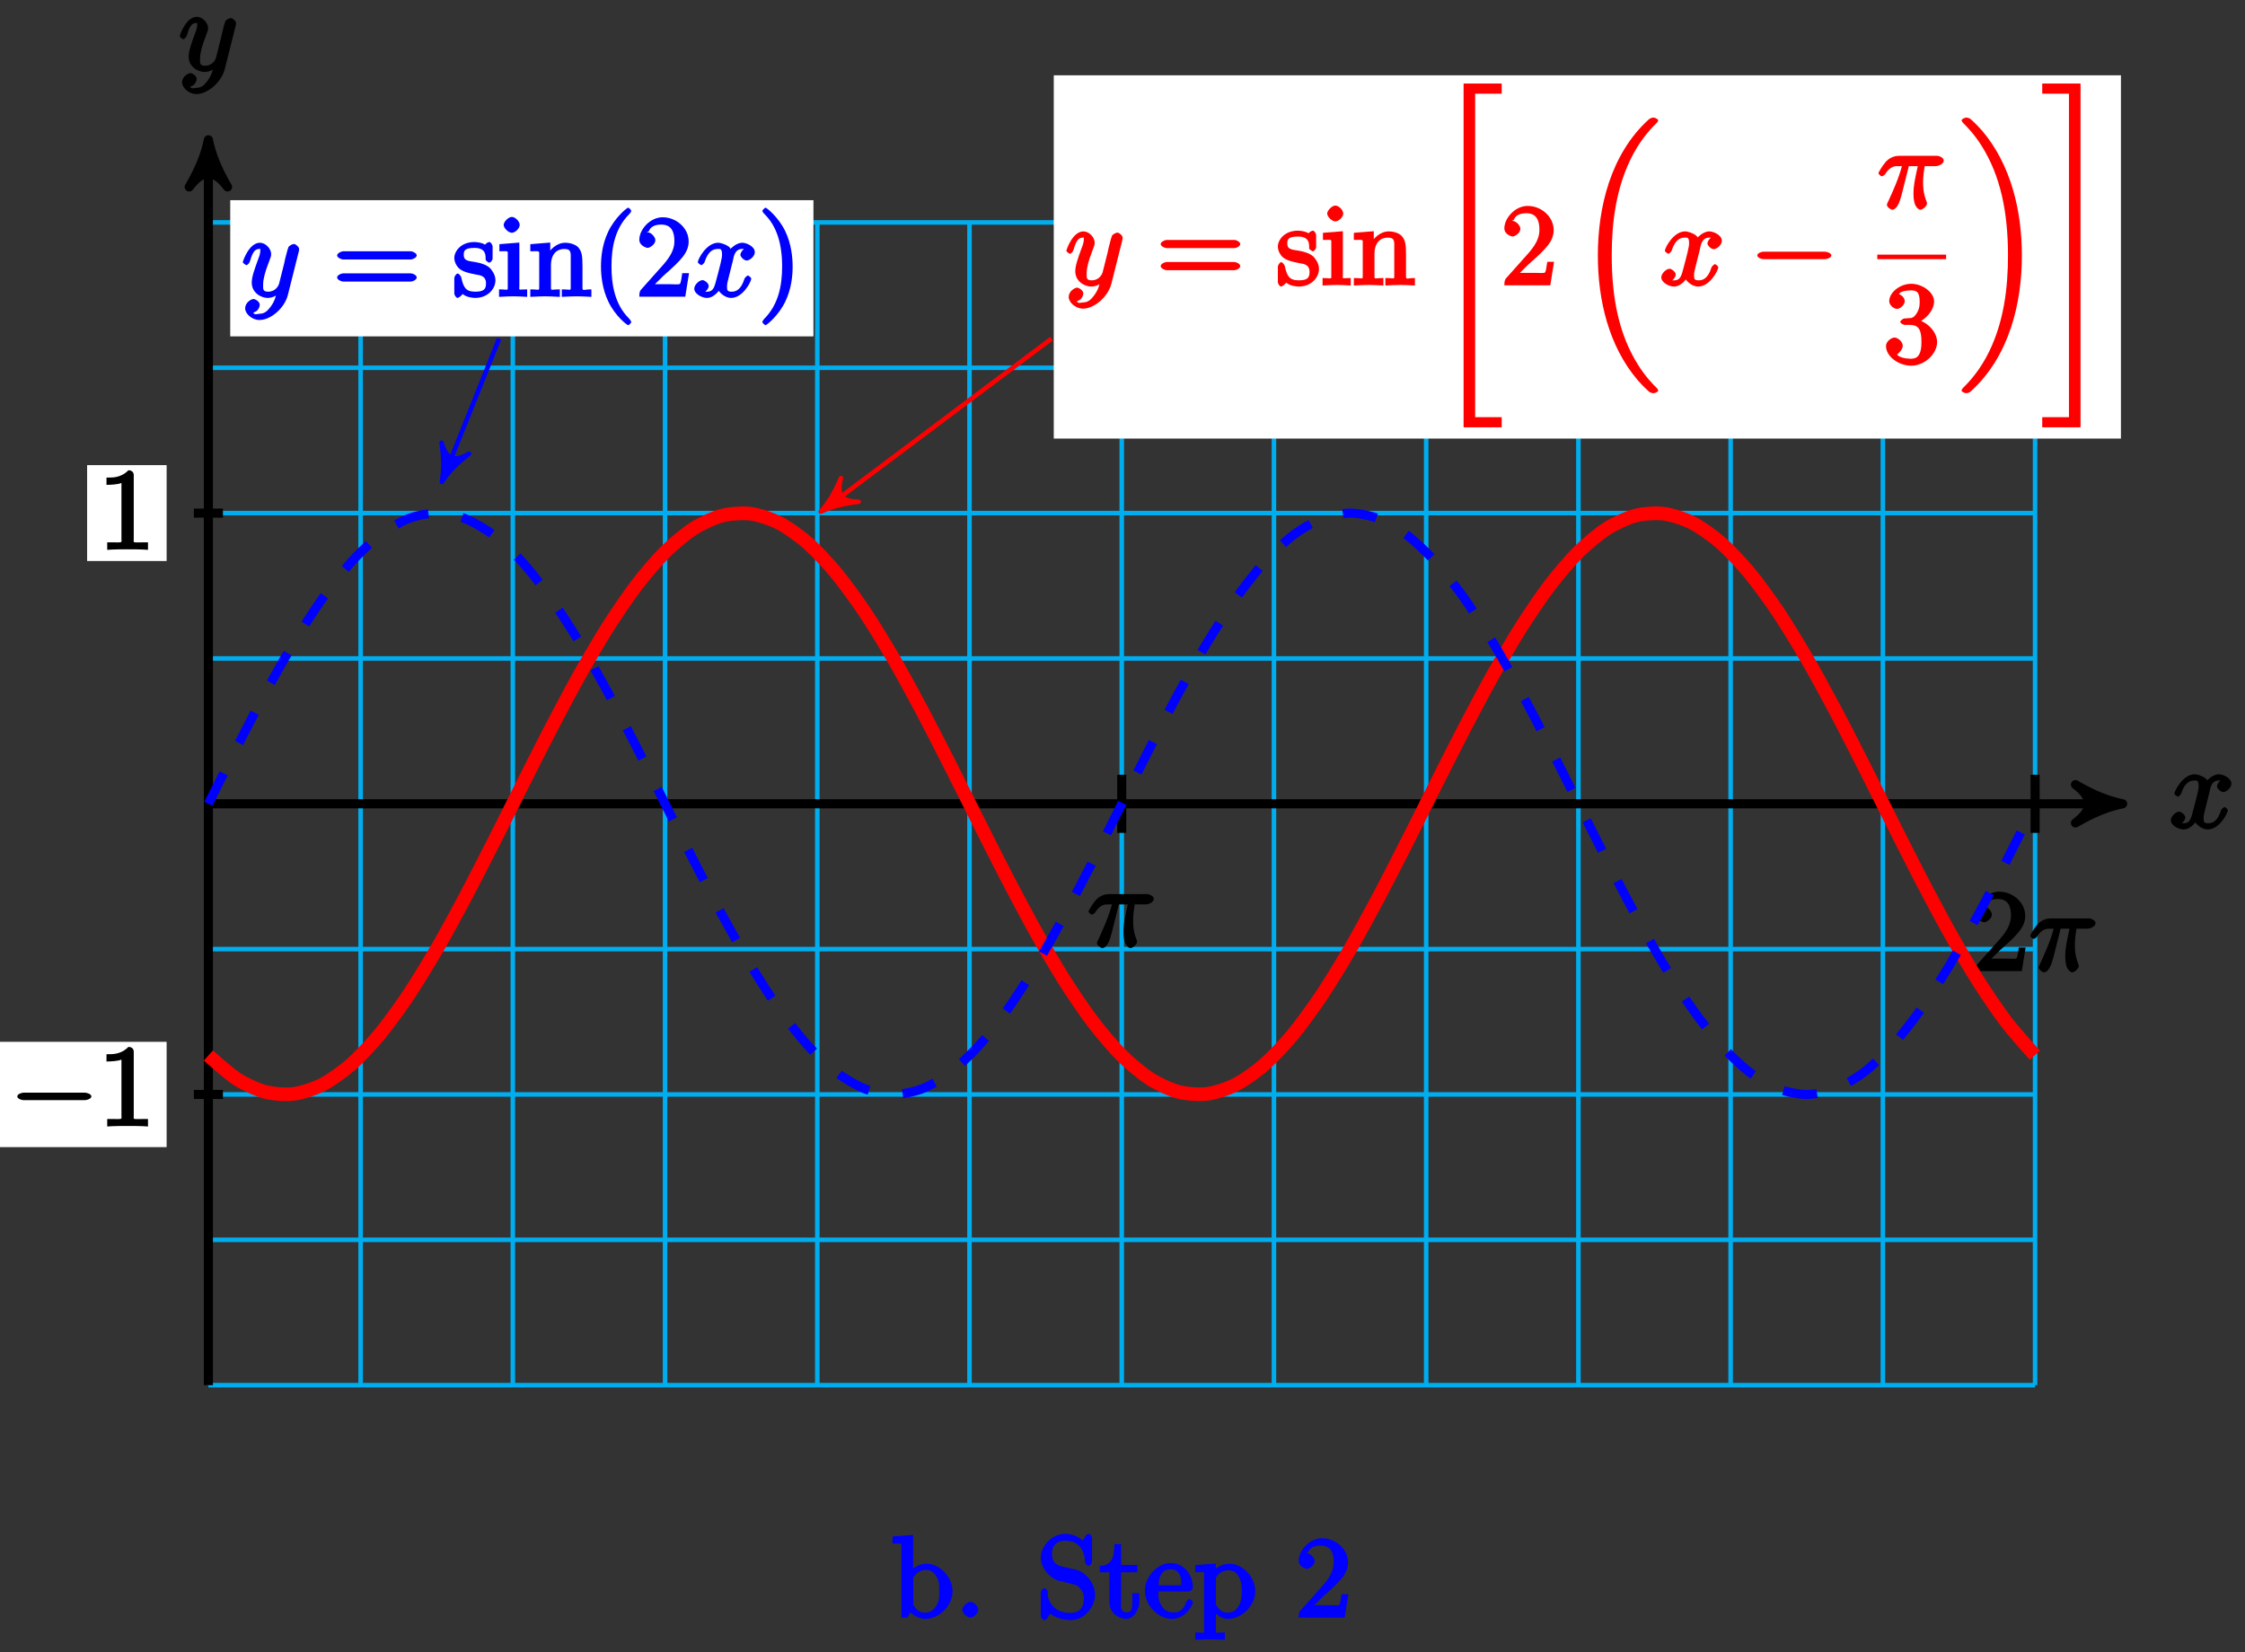 <?xml version="1.0" encoding="UTF-8"?>
<svg xmlns="http://www.w3.org/2000/svg" xmlns:xlink="http://www.w3.org/1999/xlink" width="197pt" height="145pt" viewBox="0 0 197 145" version="1.1">
<rect x="0" y="0" width="197" height="145" fill="#333333" stroke="none"/>
<defs>
<g>
<symbol overflow="visible" id="glyph0-0">
<path style="stroke:none;" d=""/>
</symbol>
<symbol overflow="visible" id="glyph0-1">
<path style="stroke:none;" d="M 3.5 -3.172 C 3.562 -3.422 3.625 -4.188 4.312 -4.188 C 4.359 -4.188 4.469 -4.234 4.688 -4.109 L 4.812 -4.391 C 4.531 -4.344 4.156 -3.922 4.156 -3.672 C 4.156 -3.516 4.453 -3.172 4.719 -3.172 C 4.938 -3.172 5.422 -3.516 5.422 -3.906 C 5.422 -4.422 4.672 -4.734 4.328 -4.734 C 3.75 -4.734 3.266 -4.156 3.297 -4.203 C 3.203 -4.469 2.5 -4.734 2.203 -4.734 C 1.172 -4.734 0.422 -3.281 0.422 -3.031 C 0.422 -2.938 0.703 -2.766 0.719 -2.766 C 0.797 -2.766 1 -2.953 1.016 -3.047 C 1.359 -4.094 1.844 -4.188 2.188 -4.188 C 2.375 -4.188 2.547 -4.25 2.547 -3.672 C 2.547 -3.375 2.375 -2.703 2 -1.312 C 1.844 -0.688 1.672 -0.438 1.234 -0.438 C 1.172 -0.438 1.062 -0.391 0.859 -0.516 L 0.734 -0.234 C 0.984 -0.297 1.375 -0.656 1.375 -0.938 C 1.375 -1.203 0.984 -1.453 0.844 -1.453 C 0.531 -1.453 0.109 -1.031 0.109 -0.703 C 0.109 -0.25 0.781 0.109 1.219 0.109 C 1.891 0.109 2.359 -0.641 2.391 -0.703 L 2.094 -0.812 C 2.219 -0.438 2.75 0.109 3.344 0.109 C 4.375 0.109 5.109 -1.328 5.109 -1.578 C 5.109 -1.688 4.859 -1.859 4.828 -1.859 C 4.734 -1.859 4.531 -1.641 4.516 -1.578 C 4.188 -0.516 3.688 -0.438 3.375 -0.438 C 2.984 -0.438 2.984 -0.594 2.984 -0.922 C 2.984 -1.141 3.047 -1.359 3.156 -1.797 Z M 3.5 -3.172 "/>
</symbol>
<symbol overflow="visible" id="glyph0-2">
<path style="stroke:none;" d="M 5.016 -3.953 C 5.047 -4.094 5.047 -4.109 5.047 -4.188 C 5.047 -4.359 4.75 -4.625 4.594 -4.625 C 4.5 -4.625 4.203 -4.516 4.109 -4.344 C 4.047 -4.203 3.969 -3.891 3.922 -3.703 C 3.859 -3.453 3.781 -3.188 3.734 -2.906 L 3.281 -1.109 C 3.234 -0.969 2.984 -0.438 2.328 -0.438 C 1.828 -0.438 1.891 -0.703 1.891 -1.078 C 1.891 -1.531 2.047 -2.156 2.391 -3.031 C 2.547 -3.438 2.594 -3.547 2.594 -3.75 C 2.594 -4.203 2.109 -4.734 1.609 -4.734 C 0.656 -4.734 0.109 -3.125 0.109 -3.031 C 0.109 -2.938 0.391 -2.766 0.406 -2.766 C 0.516 -2.766 0.688 -2.953 0.734 -3.109 C 1 -4.047 1.234 -4.188 1.578 -4.188 C 1.656 -4.188 1.641 -4.344 1.641 -4.031 C 1.641 -3.781 1.547 -3.516 1.469 -3.328 C 1.078 -2.266 0.891 -1.703 0.891 -1.234 C 0.891 -0.344 1.703 0.109 2.297 0.109 C 2.688 0.109 3.141 -0.109 3.422 -0.391 L 3.125 -0.5 C 2.984 0.016 2.922 0.391 2.516 0.922 C 2.266 1.25 2.016 1.5 1.562 1.5 C 1.422 1.5 1.141 1.641 1.031 1.406 C 0.953 1.406 1.203 1.359 1.344 1.234 C 1.453 1.141 1.594 0.906 1.594 0.719 C 1.594 0.406 1.156 0.203 1.062 0.203 C 0.828 0.203 0.312 0.531 0.312 1.016 C 0.312 1.516 0.938 2.047 1.562 2.047 C 2.578 2.047 3.781 0.984 4.062 -0.156 Z M 5.016 -3.953 "/>
</symbol>
<symbol overflow="visible" id="glyph0-3">
<path style="stroke:none;" d="M 2.641 -3.719 L 3.547 -3.719 C 3.266 -2.406 3.172 -1.969 3.172 -1.312 C 3.172 -1.156 3.172 -0.891 3.25 -0.547 C 3.344 -0.109 3.641 0.109 3.781 0.109 C 3.984 0.109 4.359 -0.234 4.359 -0.422 C 4.359 -0.484 4.359 -0.516 4.312 -0.641 C 4.016 -1.359 4.016 -2.016 4.016 -2.297 C 4.016 -2.828 4.094 -3.359 4.156 -3.719 L 5.156 -3.719 C 5.297 -3.719 5.828 -3.875 5.828 -4.219 C 5.828 -4.453 5.438 -4.625 5.25 -4.625 L 1.906 -4.625 C 1.688 -4.625 1.188 -4.578 0.75 -4.109 C 0.406 -3.719 0.094 -3.141 0.094 -3.094 C 0.094 -3.078 0.266 -2.828 0.391 -2.828 C 0.469 -2.828 0.609 -2.922 0.672 -3 C 1.156 -3.766 1.609 -3.719 1.812 -3.719 L 2.156 -3.719 C 1.891 -2.672 1.344 -1.469 1 -0.719 C 0.891 -0.531 0.844 -0.391 0.844 -0.312 C 0.844 -0.125 1.188 0.109 1.312 0.109 C 1.609 0.109 1.859 -0.328 1.984 -0.703 C 2.125 -1.156 2.125 -1.172 2.25 -1.672 L 2.766 -3.719 Z M 2.641 -3.719 "/>
</symbol>
<symbol overflow="visible" id="glyph1-0">
<path style="stroke:none;" d=""/>
</symbol>
<symbol overflow="visible" id="glyph1-1">
<path style="stroke:none;" d="M 6.562 -2.297 C 6.734 -2.297 7.125 -2.422 7.125 -2.625 C 7.125 -2.828 6.734 -2.953 6.562 -2.953 L 1.172 -2.953 C 1 -2.953 0.625 -2.828 0.625 -2.625 C 0.625 -2.422 1 -2.297 1.172 -2.297 Z M 6.562 -2.297 "/>
</symbol>
<symbol overflow="visible" id="glyph2-0">
<path style="stroke:none;" d=""/>
</symbol>
<symbol overflow="visible" id="glyph2-1">
<path style="stroke:none;" d="M 3.094 -6.547 C 3.094 -6.781 2.938 -6.969 2.625 -6.969 C 1.953 -6.281 1.203 -6.328 0.703 -6.328 L 0.703 -5.688 C 1.094 -5.688 1.797 -5.734 2.016 -5.859 L 2.016 -0.953 C 2.016 -0.594 2.156 -0.641 1.266 -0.641 L 0.766 -0.641 L 0.766 0.016 C 1.297 -0.031 2.156 -0.031 2.562 -0.031 C 2.953 -0.031 3.828 -0.031 4.344 0.016 L 4.344 -0.641 L 3.859 -0.641 C 2.953 -0.641 3.094 -0.578 3.094 -0.953 Z M 3.094 -6.547 "/>
</symbol>
<symbol overflow="visible" id="glyph2-2">
<path style="stroke:none;" d="M 1.391 -0.812 L 2.438 -1.844 C 4 -3.219 4.641 -3.875 4.641 -4.859 C 4.641 -6 3.578 -6.969 2.359 -6.969 C 1.234 -6.969 0.312 -5.875 0.312 -5 C 0.312 -4.438 1 -4.281 1.031 -4.281 C 1.203 -4.281 1.719 -4.562 1.719 -4.969 C 1.719 -5.219 1.359 -5.656 1.016 -5.656 C 0.938 -5.656 0.922 -5.656 1.141 -5.734 C 1.281 -6.125 1.656 -6.328 2.234 -6.328 C 3.141 -6.328 3.391 -5.688 3.391 -4.859 C 3.391 -4.062 2.938 -3.406 2.391 -2.781 L 0.484 -0.641 C 0.375 -0.531 0.312 -0.406 0.312 0 L 4.344 0 L 4.672 -2.062 L 4.078 -2.062 C 4 -1.594 3.984 -1.281 3.875 -1.125 C 3.812 -1.047 3.281 -1.094 3.062 -1.094 L 1.266 -1.094 Z M 1.391 -0.812 "/>
</symbol>
<symbol overflow="visible" id="glyph2-3">
<path style="stroke:none;" d="M 6.844 -3.266 C 7 -3.266 7.359 -3.422 7.359 -3.625 C 7.359 -3.812 7 -3.984 6.859 -3.984 L 0.891 -3.984 C 0.75 -3.984 0.375 -3.812 0.375 -3.625 C 0.375 -3.422 0.75 -3.266 0.891 -3.266 Z M 6.859 -1.328 C 7 -1.328 7.359 -1.484 7.359 -1.688 C 7.359 -1.891 7 -2.047 6.844 -2.047 L 0.891 -2.047 C 0.75 -2.047 0.375 -1.891 0.375 -1.688 C 0.375 -1.484 0.75 -1.328 0.891 -1.328 Z M 6.859 -1.328 "/>
</symbol>
<symbol overflow="visible" id="glyph2-4">
<path style="stroke:none;" d="M 2.078 -1.938 C 2.297 -1.891 2.938 -1.891 2.938 -1.172 C 2.938 -0.672 2.766 -0.438 1.984 -0.438 C 1.141 -0.438 0.953 -0.844 0.766 -1.688 C 0.734 -1.812 0.562 -2.031 0.453 -2.031 C 0.328 -2.031 0.156 -1.781 0.156 -1.609 L 0.156 -0.297 C 0.156 -0.125 0.328 0.109 0.438 0.109 C 0.484 0.109 0.625 0.047 0.812 -0.141 C 0.828 -0.156 0.828 -0.172 0.891 -0.234 C 1.203 0.047 1.781 0.109 1.984 0.109 C 3.125 0.109 3.766 -0.719 3.766 -1.438 C 3.766 -1.969 3.406 -2.375 3.297 -2.5 C 2.953 -2.828 2.453 -2.953 2.031 -3.031 C 1.469 -3.141 0.984 -3.094 0.984 -3.672 C 0.984 -4.031 1.062 -4.281 1.922 -4.281 C 3.016 -4.281 2.891 -3.531 2.906 -3.234 C 2.922 -3.141 3.188 -2.984 3.203 -2.984 C 3.344 -2.984 3.516 -3.188 3.516 -3.375 L 3.516 -4.391 C 3.516 -4.562 3.344 -4.797 3.234 -4.797 C 3.188 -4.797 3.031 -4.75 2.906 -4.625 C 2.875 -4.578 2.766 -4.5 2.844 -4.562 C 2.609 -4.75 2.078 -4.797 1.922 -4.797 C 0.703 -4.797 0.156 -3.953 0.156 -3.406 C 0.156 -3.047 0.359 -2.656 0.625 -2.438 C 0.953 -2.188 1.359 -2.078 2.078 -1.938 Z M 2.078 -1.938 "/>
</symbol>
<symbol overflow="visible" id="glyph2-5">
<path style="stroke:none;" d="M 1.766 -4.734 L 0.188 -4.609 L 0.188 -3.984 C 1.016 -3.984 0.922 -4.094 0.922 -3.594 L 0.922 -0.922 C 0.922 -0.469 1 -0.641 0.156 -0.641 L 0.156 0.016 C 0.641 -0.016 1.188 -0.031 1.422 -0.031 C 1.781 -0.031 2.125 -0.016 2.625 0.016 L 2.625 -0.641 C 1.797 -0.641 1.938 -0.516 1.938 -0.906 L 1.938 -4.75 Z M 1.969 -6.297 C 1.969 -6.625 1.562 -7 1.281 -7 C 0.969 -7 0.562 -6.562 0.562 -6.297 C 0.562 -6.031 0.969 -5.609 1.281 -5.609 C 1.562 -5.609 1.969 -5.984 1.969 -6.297 Z M 1.969 -6.297 "/>
</symbol>
<symbol overflow="visible" id="glyph2-6">
<path style="stroke:none;" d="M 0.922 -3.594 L 0.922 -0.922 C 0.922 -0.469 0.984 -0.641 0.141 -0.641 L 0.141 0.016 C 0.672 -0.016 1.172 -0.031 1.453 -0.031 C 1.703 -0.031 2.219 -0.016 2.734 0.016 L 2.734 -0.641 C 1.891 -0.641 1.953 -0.469 1.953 -0.922 L 1.953 -2.75 C 1.953 -3.781 2.5 -4.188 3.125 -4.188 C 3.766 -4.188 3.688 -3.812 3.688 -3.234 L 3.688 -0.922 C 3.688 -0.469 3.766 -0.641 2.906 -0.641 L 2.906 0.016 C 3.438 -0.016 3.953 -0.031 4.219 -0.031 C 4.469 -0.031 5 -0.016 5.5 0.016 L 5.5 -0.641 C 4.812 -0.641 4.734 -0.469 4.719 -0.766 L 4.719 -2.672 C 4.719 -3.531 4.672 -3.953 4.359 -4.312 C 4.234 -4.484 3.781 -4.734 3.203 -4.734 C 2.469 -4.734 1.828 -4.141 1.547 -3.516 L 1.891 -3.516 L 1.891 -4.75 L 0.141 -4.609 L 0.141 -3.984 C 1.016 -3.984 0.922 -4.078 0.922 -3.594 Z M 0.922 -3.594 "/>
</symbol>
<symbol overflow="visible" id="glyph2-7">
<path style="stroke:none;" d="M 2.891 -3.516 C 3.703 -3.781 4.453 -4.641 4.453 -5.422 C 4.453 -6.234 3.406 -6.969 2.453 -6.969 C 1.453 -6.969 0.516 -6.203 0.516 -5.438 C 0.516 -5.109 0.906 -4.766 1.203 -4.766 C 1.5 -4.766 1.875 -5.141 1.875 -5.438 C 1.875 -5.938 1.234 -6.094 1.391 -6.094 C 1.516 -6.312 2.047 -6.391 2.406 -6.391 C 2.828 -6.391 3.188 -6.328 3.188 -5.438 C 3.188 -5.312 3.219 -4.859 2.953 -4.422 C 2.656 -3.938 2.453 -3.953 2.203 -3.953 C 2.125 -3.938 1.891 -3.922 1.812 -3.922 C 1.734 -3.906 1.484 -3.734 1.484 -3.625 C 1.484 -3.516 1.734 -3.359 1.906 -3.359 L 2.344 -3.359 C 3.156 -3.359 3.344 -2.844 3.344 -1.859 C 3.344 -0.516 2.844 -0.391 2.406 -0.391 C 1.969 -0.391 1.344 -0.516 1.203 -0.766 C 1.219 -0.766 1.703 -1.141 1.703 -1.531 C 1.703 -1.891 1.266 -2.25 0.984 -2.25 C 0.734 -2.25 0.234 -1.938 0.234 -1.5 C 0.234 -0.594 1.344 0.219 2.438 0.219 C 3.656 0.219 4.719 -0.844 4.719 -1.859 C 4.719 -2.688 3.922 -3.625 2.891 -3.844 Z M 2.891 -3.516 "/>
</symbol>
<symbol overflow="visible" id="glyph2-8">
<path style="stroke:none;" d="M 3.469 2.234 C 3.469 2.203 3.422 2.062 3.25 1.891 C 2 0.641 1.734 -1.125 1.734 -2.656 C 1.734 -4.391 2.062 -6.016 3.297 -7.25 C 3.422 -7.375 3.469 -7.5 3.469 -7.531 C 3.469 -7.609 3.266 -7.812 3.203 -7.812 C 3.094 -7.812 2.031 -6.953 1.438 -5.688 C 0.922 -4.594 0.812 -3.484 0.812 -2.656 C 0.812 -1.875 0.922 -0.672 1.469 0.453 C 2.062 1.688 3.094 2.5 3.203 2.5 C 3.266 2.5 3.469 2.297 3.469 2.234 Z M 3.469 2.234 "/>
</symbol>
<symbol overflow="visible" id="glyph2-9">
<path style="stroke:none;" d="M 3.047 -2.656 C 3.047 -3.422 2.938 -4.641 2.391 -5.766 C 1.797 -6.984 0.766 -7.812 0.672 -7.812 C 0.609 -7.812 0.391 -7.594 0.391 -7.531 C 0.391 -7.5 0.438 -7.375 0.625 -7.203 C 1.609 -6.203 2.125 -4.734 2.125 -2.656 C 2.125 -0.953 1.797 0.688 0.562 1.938 C 0.438 2.062 0.391 2.203 0.391 2.234 C 0.391 2.297 0.609 2.5 0.672 2.5 C 0.766 2.5 1.828 1.656 2.422 0.391 C 2.938 -0.703 3.047 -1.812 3.047 -2.656 Z M 3.047 -2.656 "/>
</symbol>
<symbol overflow="visible" id="glyph3-0">
<path style="stroke:none;" d=""/>
</symbol>
<symbol overflow="visible" id="glyph3-1">
<path style="stroke:none;" d="M 2.734 29.5 L 5.891 29.5 L 5.891 28.609 L 3.562 28.609 L 3.562 0.219 L 5.891 0.219 L 5.891 -0.672 L 2.547 -0.672 L 2.547 29.5 Z M 2.734 29.5 "/>
</symbol>
<symbol overflow="visible" id="glyph3-2">
<path style="stroke:none;" d="M 7.172 23.281 C 7.172 23.25 7.094 23.125 7.078 23.094 C 6.703 22.734 6.047 22.062 5.375 20.984 C 3.766 18.406 3.094 15.266 3.094 11.438 C 3.094 8.75 3.406 5.391 5.047 2.406 C 5.828 1 6.656 0.172 7.094 -0.266 C 7.125 -0.297 7.172 -0.406 7.172 -0.422 C 7.172 -0.531 6.906 -0.672 6.766 -0.672 C 6.625 -0.672 6.469 -0.625 6.312 -0.484 C 2.984 2.562 1.875 7.234 1.875 11.422 C 1.875 15.344 2.828 19.375 5.359 22.359 C 5.562 22.594 5.938 23 6.344 23.359 C 6.469 23.469 6.625 23.516 6.766 23.516 C 6.906 23.516 7.172 23.391 7.172 23.281 Z M 7.172 23.281 "/>
</symbol>
<symbol overflow="visible" id="glyph3-3">
<path style="stroke:none;" d="M 5.453 11.438 C 5.453 7.516 4.5 3.469 1.969 0.484 C 1.766 0.266 1.391 -0.156 0.984 -0.516 C 0.859 -0.625 0.703 -0.672 0.562 -0.672 C 0.438 -0.672 0.156 -0.531 0.156 -0.422 C 0.156 -0.391 0.25 -0.266 0.266 -0.234 C 0.625 0.125 1.281 0.781 1.953 1.859 C 3.562 4.438 4.234 7.594 4.234 11.422 C 4.234 14.109 3.922 17.469 2.281 20.438 C 1.5 21.844 0.672 22.672 0.25 23.094 C 0.234 23.125 0.156 23.25 0.156 23.281 C 0.156 23.391 0.438 23.516 0.562 23.516 C 0.703 23.516 0.859 23.469 1 23.328 C 4.344 20.281 5.453 15.625 5.453 11.438 Z M 5.453 11.438 "/>
</symbol>
<symbol overflow="visible" id="glyph3-4">
<path style="stroke:none;" d="M 2.438 28.609 L -0.094 28.609 L -0.094 29.5 L 3.266 29.5 L 3.266 -0.672 L -0.094 -0.672 L -0.094 0.219 L 2.25 0.219 L 2.25 28.609 Z M 2.438 28.609 "/>
</symbol>
<symbol overflow="visible" id="glyph4-0">
<path style="stroke:none;" d=""/>
</symbol>
<symbol overflow="visible" id="glyph4-1">
<path style="stroke:none;" d="M 5.359 -2.312 C 5.359 -3.578 4.219 -4.734 3.078 -4.734 C 2.297 -4.734 1.75 -4.219 1.578 -4.031 L 1.891 -3.922 L 1.891 -7.266 L 0.094 -7.125 L 0.094 -6.5 C 0.984 -6.5 0.875 -6.594 0.875 -6.094 L 0.875 0 L 1.391 0 L 1.672 -0.469 C 1.688 -0.438 2.234 0.109 2.969 0.109 C 4.156 0.109 5.359 -1.031 5.359 -2.312 Z M 4.188 -2.328 C 4.188 -1.953 4.219 -1.469 3.922 -1.031 C 3.719 -0.719 3.469 -0.438 2.938 -0.438 C 2.484 -0.438 2.25 -0.625 2 -1 C 1.859 -1.203 1.906 -1.109 1.906 -1.297 L 1.906 -3.344 C 1.906 -3.531 1.859 -3.438 1.969 -3.594 C 2.359 -4.156 2.797 -4.188 3.031 -4.188 C 3.484 -4.188 3.703 -3.984 3.953 -3.594 C 4.203 -3.188 4.188 -2.734 4.188 -2.328 Z M 4.188 -2.328 "/>
</symbol>
<symbol overflow="visible" id="glyph4-2">
<path style="stroke:none;" d="M 2.078 -0.688 C 2.078 -0.984 1.672 -1.391 1.391 -1.391 C 1.094 -1.391 0.672 -0.984 0.672 -0.688 C 0.672 -0.406 1.094 0 1.391 0 C 1.672 0 2.078 -0.406 2.078 -0.688 Z M 2.078 -0.688 "/>
</symbol>
<symbol overflow="visible" id="glyph4-3">
<path style="stroke:none;" d="M 5.141 -2.016 C 5.141 -3.016 4.312 -4 3.484 -4.203 L 2.203 -4.5 C 1.578 -4.656 1.359 -5.031 1.359 -5.609 C 1.359 -6.297 1.734 -6.75 2.516 -6.75 C 4.172 -6.75 4.219 -5.281 4.281 -4.828 C 4.281 -4.766 4.469 -4.547 4.578 -4.547 C 4.703 -4.547 4.875 -4.75 4.875 -4.938 L 4.875 -6.953 C 4.875 -7.125 4.703 -7.359 4.594 -7.359 C 4.531 -7.359 4.391 -7.297 4.312 -7.172 L 4.062 -6.766 C 3.922 -6.891 3.391 -7.359 2.5 -7.359 C 1.391 -7.359 0.375 -6.312 0.375 -5.25 C 0.375 -4.422 1.094 -3.531 1.859 -3.266 C 1.969 -3.234 2.484 -3.109 3.188 -2.938 C 3.453 -2.875 3.625 -2.844 3.891 -2.484 C 4.109 -2.219 4.156 -2 4.156 -1.672 C 4.156 -0.969 3.844 -0.422 3 -0.422 C 2.719 -0.422 2.078 -0.422 1.547 -0.906 C 0.969 -1.453 0.984 -1.969 0.984 -2.328 C 0.969 -2.422 0.719 -2.594 0.688 -2.594 C 0.562 -2.594 0.375 -2.359 0.375 -2.172 L 0.375 -0.172 C 0.375 -0.016 0.562 0.219 0.672 0.219 C 0.734 0.219 0.875 0.156 0.938 0.047 C 0.938 0.047 0.969 0 1.203 -0.359 C 1.359 -0.188 2.125 0.219 3.016 0.219 C 4.172 0.219 5.141 -0.922 5.141 -2.016 Z M 5.141 -2.016 "/>
</symbol>
<symbol overflow="visible" id="glyph4-4">
<path style="stroke:none;" d="M 3.484 -1.391 L 3.484 -2.141 L 2.875 -2.141 L 2.875 -1.422 C 2.875 -0.672 2.766 -0.469 2.391 -0.469 C 1.719 -0.469 1.891 -1.203 1.891 -1.375 L 1.891 -3.984 L 3.312 -3.984 L 3.312 -4.625 L 1.891 -4.625 L 1.891 -6.453 L 1.297 -6.453 C 1.281 -5.469 1.172 -4.578 0.016 -4.531 L 0.016 -3.984 L 0.859 -3.984 L 0.859 -1.391 C 0.859 -0.172 1.969 0.109 2.328 0.109 C 3.031 0.109 3.484 -0.75 3.484 -1.391 Z M 3.484 -1.391 "/>
</symbol>
<symbol overflow="visible" id="glyph4-5">
<path style="stroke:none;" d="M 4.312 -1.344 C 4.312 -1.453 4.062 -1.641 4 -1.641 C 3.922 -1.641 3.719 -1.406 3.703 -1.328 C 3.344 -0.297 2.625 -0.469 2.531 -0.469 C 2.031 -0.469 1.75 -0.719 1.531 -1.094 C 1.219 -1.562 1.281 -2.109 1.281 -2.297 L 3.891 -2.297 C 4.109 -2.297 4.312 -2.469 4.312 -2.672 C 4.312 -3.656 3.594 -4.797 2.359 -4.797 C 1.203 -4.797 0.094 -3.594 0.094 -2.359 C 0.094 -1.016 1.328 0.109 2.469 0.109 C 3.688 0.109 4.312 -1.156 4.312 -1.344 Z M 3.484 -2.844 L 1.297 -2.844 C 1.344 -4.156 2.016 -4.25 2.359 -4.25 C 3.375 -4.25 3.297 -3.062 3.297 -2.844 Z M 3.484 -2.844 "/>
</symbol>
<symbol overflow="visible" id="glyph4-6">
<path style="stroke:none;" d="M 5.359 -2.312 C 5.359 -3.578 4.234 -4.734 3.109 -4.734 C 2.328 -4.734 1.781 -4.25 1.578 -4.031 L 1.891 -3.906 L 1.891 -4.75 L 0.094 -4.609 L 0.094 -3.984 C 0.984 -3.984 0.875 -4.094 0.875 -3.656 L 0.875 1.016 C 0.875 1.469 0.953 1.297 0.094 1.297 L 0.094 1.938 L 1.391 1.906 L 2.688 1.938 L 2.688 1.297 C 1.859 1.297 1.906 1.469 1.906 1.016 L 1.906 -0.75 L 1.562 -0.75 C 1.609 -0.594 2.219 0.109 2.969 0.109 C 4.156 0.109 5.359 -1.031 5.359 -2.312 Z M 4.188 -2.312 C 4.188 -1.109 3.672 -0.438 2.938 -0.438 C 2.531 -0.438 2.266 -0.594 2 -1 C 1.859 -1.203 1.906 -1.094 1.906 -1.297 L 1.906 -3.5 C 2.156 -3.922 2.516 -4.156 3.031 -4.156 C 3.766 -4.156 4.188 -3.438 4.188 -2.312 Z M 4.188 -2.312 "/>
</symbol>
<symbol overflow="visible" id="glyph4-7">
<path style="stroke:none;" d="M 4.469 -2.062 L 4.078 -2.062 C 4 -1.594 3.984 -1.281 3.875 -1.125 C 3.812 -1.047 3.281 -1.094 3.062 -1.094 L 1.266 -1.094 L 1.391 -0.812 L 2.438 -1.844 C 4 -3.219 4.641 -3.875 4.641 -4.859 C 4.641 -6 3.578 -6.969 2.359 -6.969 C 1.234 -6.969 0.312 -5.875 0.312 -5 C 0.312 -4.438 1 -4.281 1.031 -4.281 C 1.203 -4.281 1.719 -4.562 1.719 -4.969 C 1.719 -5.219 1.359 -5.656 1.016 -5.656 C 0.938 -5.656 0.922 -5.656 1.141 -5.734 C 1.281 -6.125 1.656 -6.328 2.234 -6.328 C 3.141 -6.328 3.391 -5.688 3.391 -4.859 C 3.391 -4.062 2.938 -3.406 2.391 -2.781 L 0.484 -0.641 C 0.375 -0.531 0.312 -0.406 0.312 0 L 4.344 0 L 4.672 -2.062 Z M 4.469 -2.062 "/>
</symbol>
</g>
</defs>
<g id="surface1">
<path style="fill:none;stroke-width:0.399;stroke-linecap:butt;stroke-linejoin:miter;stroke:rgb(0%,67.839%,93.729%);stroke-opacity:1;stroke-miterlimit:10;" d="M -0.001 -51.026 L 160.296 -51.026 M -0.001 -38.269 L 160.296 -38.269 M -0.001 -25.511 L 160.296 -25.511 M -0.001 -12.754 L 160.296 -12.754 M -0.001 -0.001 L 160.296 -0.001 M -0.001 12.756 L 160.296 12.756 M -0.001 25.513 L 160.296 25.513 M -0.001 38.267 L 160.296 38.267 M -0.001 51.024 L 160.296 51.024 M -0.001 -51.026 L -0.001 51.024 M 13.359 -51.026 L 13.359 51.024 M 26.714 -51.026 L 26.714 51.024 M 40.073 -51.026 L 40.073 51.024 M 53.433 -51.026 L 53.433 51.024 M 66.788 -51.026 L 66.788 51.024 M 80.148 -51.026 L 80.148 51.024 M 93.503 -51.026 L 93.503 51.024 M 106.862 -51.026 L 106.862 51.024 M 120.222 -51.026 L 120.222 51.024 M 133.577 -51.026 L 133.577 51.024 M 146.937 -51.026 L 146.937 51.024 M 160.292 -51.026 L 160.292 51.024 " transform="matrix(1,0,0,-1,18.286,70.546)"/>
<path style="fill:none;stroke-width:0.797;stroke-linecap:butt;stroke-linejoin:miter;stroke:rgb(0%,0%,0%);stroke-opacity:1;stroke-miterlimit:10;" d="M -0.001 -0.001 L 166.944 -0.001 " transform="matrix(1,0,0,-1,18.286,70.546)"/>
<path style="fill-rule:nonzero;fill:rgb(0%,0%,0%);fill-opacity:1;stroke-width:0.797;stroke-linecap:butt;stroke-linejoin:round;stroke:rgb(0%,0%,0%);stroke-opacity:1;stroke-miterlimit:10;" d="M 1.035 -0.001 C -0.258 0.261 -1.555 0.776 -3.109 1.683 C -1.555 0.519 -1.555 -0.517 -3.109 -1.685 C -1.555 -0.778 -0.258 -0.259 1.035 -0.001 Z M 1.035 -0.001 " transform="matrix(1,0,0,-1,185.23,70.546)"/>
<g style="fill:rgb(0%,0%,0%);fill-opacity:1;">
  <use xlink:href="#glyph0-1" x="190.384" y="72.691"/>
</g>
<path style="fill:none;stroke-width:0.797;stroke-linecap:butt;stroke-linejoin:miter;stroke:rgb(0%,0%,0%);stroke-opacity:1;stroke-miterlimit:10;" d="M -0.001 -51.026 L -0.001 57.242 " transform="matrix(1,0,0,-1,18.286,70.546)"/>
<path style="fill-rule:nonzero;fill:rgb(0%,0%,0%);fill-opacity:1;stroke-width:0.797;stroke-linecap:butt;stroke-linejoin:round;stroke:rgb(0%,0%,0%);stroke-opacity:1;stroke-miterlimit:10;" d="M 1.034 0.001 C -0.259 0.259 -1.555 0.778 -3.11 1.684 C -1.555 0.516 -1.555 -0.519 -3.11 -1.683 C -1.555 -0.776 -0.259 -0.261 1.034 0.001 Z M 1.034 0.001 " transform="matrix(0,-1,-1,0,18.286,13.3)"/>
<g style="fill:rgb(0%,0%,0%);fill-opacity:1;">
  <use xlink:href="#glyph0-2" x="15.665" y="6.209"/>
</g>
<path style="fill:none;stroke-width:0.797;stroke-linecap:butt;stroke-linejoin:miter;stroke:rgb(0%,0%,0%);stroke-opacity:1;stroke-miterlimit:10;" d="M 1.276 -25.511 L -1.274 -25.511 " transform="matrix(1,0,0,-1,18.286,70.546)"/>
<path style=" stroke:none;fill-rule:nonzero;fill:rgb(100%,100%,100%);fill-opacity:1;" d="M -0.102 100.68 L 14.621 100.68 L 14.621 91.438 L -0.102 91.438 Z M -0.102 100.68 "/>
<g style="fill:rgb(0%,0%,0%);fill-opacity:1;">
  <use xlink:href="#glyph1-1" x="0.893" y="98.854"/>
</g>
<g style="fill:rgb(0%,0%,0%);fill-opacity:1;">
  <use xlink:href="#glyph2-1" x="8.642" y="98.854"/>
</g>
<path style="fill:none;stroke-width:0.797;stroke-linecap:butt;stroke-linejoin:miter;stroke:rgb(0%,0%,0%);stroke-opacity:1;stroke-miterlimit:10;" d="M 1.276 25.513 L -1.274 25.513 " transform="matrix(1,0,0,-1,18.286,70.546)"/>
<path style=" stroke:none;fill-rule:nonzero;fill:rgb(100%,100%,100%);fill-opacity:1;" d="M 7.645 49.238 L 14.621 49.238 L 14.621 40.824 L 7.645 40.824 Z M 7.645 49.238 "/>
<g style="fill:rgb(0%,0%,0%);fill-opacity:1;">
  <use xlink:href="#glyph2-1" x="8.642" y="48.243"/>
</g>
<path style="fill:none;stroke-width:0.797;stroke-linecap:butt;stroke-linejoin:miter;stroke:rgb(0%,0%,0%);stroke-opacity:1;stroke-miterlimit:10;" d="M 80.148 2.55 L 80.148 -2.552 " transform="matrix(1,0,0,-1,18.286,70.546)"/>
<g style="fill:rgb(0%,0%,0%);fill-opacity:1;">
  <use xlink:href="#glyph0-3" x="95.416" y="83.099"/>
</g>
<path style="fill:none;stroke-width:0.797;stroke-linecap:butt;stroke-linejoin:miter;stroke:rgb(0%,0%,0%);stroke-opacity:1;stroke-miterlimit:10;" d="M 160.296 2.55 L 160.296 -2.552 " transform="matrix(1,0,0,-1,18.286,70.546)"/>
<g style="fill:rgb(0%,0%,0%);fill-opacity:1;">
  <use xlink:href="#glyph2-2" x="173.073" y="85.23"/>
</g>
<g style="fill:rgb(0%,0%,0%);fill-opacity:1;">
  <use xlink:href="#glyph0-3" x="178.054" y="85.23"/>
</g>
<path style="fill:none;stroke-width:1.196;stroke-linecap:butt;stroke-linejoin:miter;stroke:rgb(100%,0%,0%);stroke-opacity:1;stroke-miterlimit:10;" d="M -0.001 -22.094 C -0.001 -22.094 1.808 -23.715 2.503 -24.156 C 3.198 -24.601 4.312 -25.113 5.007 -25.293 C 5.702 -25.472 6.819 -25.547 7.511 -25.457 C 8.206 -25.367 9.323 -25 10.019 -24.644 C 10.71 -24.285 11.827 -23.492 12.523 -22.883 C 13.218 -22.269 14.331 -21.082 15.027 -20.242 C 15.722 -19.402 16.835 -17.863 17.53 -16.824 C 18.226 -15.785 19.339 -13.957 20.034 -12.762 C 20.73 -11.567 21.843 -9.516 22.538 -8.208 C 23.234 -6.899 24.347 -4.708 25.042 -3.337 C 25.737 -1.97 26.851 0.28 27.546 1.659 C 28.241 3.038 29.355 5.26 30.05 6.592 C 30.745 7.928 31.859 10.038 32.554 11.276 C 33.249 12.514 34.366 14.424 35.058 15.522 C 35.753 16.615 36.87 18.26 37.566 19.174 C 38.257 20.084 39.374 21.396 40.069 22.088 C 40.765 22.779 41.878 23.709 42.573 24.154 C 43.269 24.599 44.382 25.111 45.077 25.291 C 45.773 25.47 46.886 25.545 47.581 25.459 C 48.276 25.369 49.39 25.002 50.085 24.646 C 50.78 24.291 51.894 23.498 52.589 22.888 C 53.284 22.275 54.398 21.088 55.093 20.248 C 55.788 19.408 56.901 17.869 57.597 16.834 C 58.292 15.795 59.405 13.967 60.101 12.772 C 60.796 11.577 61.913 9.526 62.605 8.217 C 63.3 6.913 64.417 4.718 65.109 3.35 C 65.804 1.979 66.921 -0.271 67.616 -1.649 C 68.308 -3.024 69.425 -5.247 70.12 -6.583 C 70.816 -7.915 71.929 -10.024 72.624 -11.262 C 73.319 -12.5 74.433 -14.414 75.128 -15.512 C 75.823 -16.61 76.937 -18.254 77.632 -19.164 C 78.327 -20.074 79.441 -21.391 80.136 -22.082 C 80.831 -22.773 81.944 -23.703 82.64 -24.148 C 83.335 -24.594 84.448 -25.109 85.144 -25.289 C 85.839 -25.468 86.952 -25.547 87.648 -25.457 C 88.343 -25.371 89.456 -25.004 90.151 -24.648 C 90.847 -24.293 91.964 -23.504 92.655 -22.894 C 93.351 -22.281 94.468 -21.098 95.163 -20.258 C 95.855 -19.418 96.972 -17.879 97.667 -16.844 C 98.362 -15.805 99.476 -13.977 100.171 -12.782 C 100.866 -11.586 101.98 -9.536 102.675 -8.231 C 103.37 -6.923 104.484 -4.731 105.179 -3.36 C 105.874 -1.993 106.987 0.257 107.683 1.636 C 108.378 3.014 109.491 5.237 110.187 6.569 C 110.882 7.905 111.995 10.014 112.691 11.252 C 113.386 12.491 114.499 14.405 115.194 15.502 C 115.89 16.6 117.003 18.244 117.698 19.154 C 118.394 20.068 119.511 21.385 120.202 22.076 C 120.898 22.767 122.015 23.701 122.71 24.146 C 123.401 24.592 124.519 25.103 125.214 25.287 C 125.905 25.47 127.023 25.545 127.718 25.459 C 128.413 25.369 129.526 25.006 130.222 24.65 C 130.917 24.299 132.03 23.506 132.726 22.896 C 133.421 22.291 134.534 21.103 135.23 20.264 C 135.925 19.424 137.038 17.889 137.734 16.854 C 138.429 15.815 139.542 13.987 140.237 12.791 C 140.933 11.596 142.046 9.549 142.741 8.241 C 143.437 6.936 144.55 4.741 145.245 3.374 C 145.941 2.003 147.054 -0.247 147.749 -1.622 C 148.444 -3.001 149.562 -5.223 150.253 -6.559 C 150.948 -7.891 152.066 -10 152.761 -11.243 C 153.452 -12.481 154.569 -14.395 155.265 -15.492 C 155.96 -16.59 157.073 -18.234 157.769 -19.148 C 158.464 -20.059 160.273 -22.07 160.273 -22.07 " transform="matrix(1,0,0,-1,18.286,70.546)"/>
<path style="fill:none;stroke-width:0.797;stroke-linecap:butt;stroke-linejoin:miter;stroke:rgb(0%,0%,100%);stroke-opacity:1;stroke-dasharray:2.989,2.989;stroke-miterlimit:10;" d="M -0.001 -0.001 C -0.001 -0.001 1.808 3.62 2.503 4.975 C 3.198 6.331 4.312 8.487 5.007 9.76 C 5.702 11.038 6.819 13.022 7.511 14.17 C 8.206 15.319 9.323 17.061 10.019 18.037 C 10.71 19.014 11.827 20.443 12.523 21.209 C 13.218 21.978 14.331 23.037 15.027 23.568 C 15.722 24.095 16.835 24.748 17.53 25.021 C 18.226 25.291 19.339 25.509 20.034 25.513 C 20.73 25.513 21.843 25.291 22.538 25.021 C 23.234 24.752 24.347 24.099 25.042 23.572 C 25.737 23.045 26.851 21.982 27.546 21.217 C 28.241 20.451 29.355 19.021 30.05 18.045 C 30.745 17.068 31.859 15.33 32.554 14.182 C 33.249 13.034 34.366 11.049 35.058 9.772 C 35.753 8.495 36.87 6.342 37.566 4.987 C 38.257 3.636 39.374 1.393 40.069 0.011 C 40.765 -1.368 41.878 -3.61 42.573 -4.966 C 43.269 -6.317 44.382 -8.473 45.077 -9.751 C 45.773 -11.024 46.886 -13.012 47.581 -14.16 C 48.276 -15.309 49.39 -17.051 50.085 -18.027 C 50.78 -19.004 51.894 -20.434 52.589 -21.203 C 53.284 -21.969 54.398 -23.035 55.093 -23.562 C 55.788 -24.094 56.901 -24.746 57.597 -25.015 C 58.292 -25.289 59.405 -25.511 60.101 -25.511 C 60.796 -25.511 61.913 -25.293 62.605 -25.023 C 63.3 -24.758 64.417 -24.105 65.109 -23.578 C 65.804 -23.047 66.921 -21.988 67.616 -21.223 C 68.308 -20.457 69.425 -19.031 70.12 -18.055 C 70.816 -17.078 71.929 -15.34 72.624 -14.192 C 73.319 -13.043 74.433 -11.059 75.128 -9.782 C 75.823 -8.508 76.937 -6.352 77.632 -5.001 C 78.327 -3.645 79.441 -1.403 80.136 -0.024 C 80.831 1.358 81.944 3.596 82.64 4.952 C 83.335 6.307 84.448 8.463 85.144 9.737 C 85.839 11.014 86.952 13.002 87.648 14.151 C 88.343 15.299 89.456 17.041 90.151 18.018 C 90.847 18.998 91.964 20.428 92.655 21.197 C 93.351 21.963 94.468 23.029 95.163 23.556 C 95.855 24.088 96.972 24.744 97.667 25.013 C 98.362 25.287 99.476 25.509 100.171 25.513 C 100.866 25.513 101.98 25.295 102.675 25.025 C 103.37 24.759 104.484 24.107 105.179 23.58 C 105.874 23.053 106.987 21.994 107.683 21.228 C 108.378 20.463 109.491 19.037 110.187 18.065 C 110.882 17.088 111.995 15.35 112.691 14.201 C 113.386 13.053 114.499 11.069 115.194 9.795 C 115.89 8.518 117.003 6.366 117.698 5.01 C 118.394 3.659 119.511 1.417 120.202 0.038 C 120.898 -1.345 122.015 -3.587 122.71 -4.938 C 123.401 -6.294 124.519 -8.45 125.214 -9.727 C 125.905 -11.004 127.023 -12.993 127.718 -14.141 C 128.413 -15.289 129.526 -17.031 130.222 -18.012 C 130.917 -18.988 132.03 -20.422 132.726 -21.187 C 133.421 -21.957 134.534 -23.023 135.23 -23.555 C 135.925 -24.082 137.038 -24.742 137.734 -25.011 C 138.429 -25.285 139.542 -25.508 140.237 -25.511 C 140.933 -25.515 142.046 -25.297 142.741 -25.031 C 143.437 -24.761 144.55 -24.113 145.245 -23.586 C 145.941 -23.058 147.054 -22 147.749 -21.238 C 148.444 -20.473 149.562 -19.047 150.253 -18.07 C 150.948 -17.098 152.066 -15.36 152.761 -14.211 C 153.452 -13.063 154.569 -11.082 155.265 -9.805 C 155.96 -8.532 157.073 -6.376 157.769 -5.024 C 158.464 -3.669 160.273 -0.048 160.273 -0.048 " transform="matrix(1,0,0,-1,18.286,70.546)"/>
<path style="fill:none;stroke-width:0.399;stroke-linecap:butt;stroke-linejoin:miter;stroke:rgb(100%,0%,0%);stroke-opacity:1;stroke-miterlimit:10;" d="M 54.374 26.111 L 73.984 40.821 " transform="matrix(1,0,0,-1,18.286,70.546)"/>
<path style="fill-rule:nonzero;fill:rgb(100%,0%,0%);fill-opacity:1;stroke-width:0.399;stroke-linecap:butt;stroke-linejoin:round;stroke:rgb(100%,0%,0%);stroke-opacity:1;stroke-miterlimit:10;" d="M 0.798 0 C -0.198 0.201 -1.195 0.597 -2.391 1.294 C -1.198 0.399 -1.195 -0.399 -2.39 -1.295 C -1.198 -0.597 -0.2 -0.198 0.798 0 Z M 0.798 0 " transform="matrix(-0.8,0.6,0.6,0.8,72.658,44.435)"/>
<path style=" stroke:none;fill-rule:nonzero;fill:rgb(100%,100%,100%);fill-opacity:1;" d="M 92.469 38.492 L 186.113 38.492 L 186.113 6.609 L 92.469 6.609 Z M 92.469 38.492 "/>
<g style="fill:rgb(100%,0%,0%);fill-opacity:1;">
  <use xlink:href="#glyph0-2" x="93.466" y="25.042"/>
</g>
<g style="fill:rgb(100%,0%,0%);fill-opacity:1;">
  <use xlink:href="#glyph2-3" x="101.475" y="25.042"/>
</g>
<g style="fill:rgb(100%,0%,0%);fill-opacity:1;">
  <use xlink:href="#glyph2-4" x="111.976" y="25.042"/>
  <use xlink:href="#glyph2-5" x="115.901" y="25.042"/>
  <use xlink:href="#glyph2-6" x="118.66" y="25.042"/>
</g>
<g style="fill:rgb(100%,0%,0%);fill-opacity:1;">
  <use xlink:href="#glyph3-1" x="125.884" y="8.004"/>
</g>
<g style="fill:rgb(100%,0%,0%);fill-opacity:1;">
  <use xlink:href="#glyph2-2" x="131.695" y="25.042"/>
</g>
<g style="fill:rgb(100%,0%,0%);fill-opacity:1;">
  <use xlink:href="#glyph3-2" x="138.337" y="10.993"/>
</g>
<g style="fill:rgb(100%,0%,0%);fill-opacity:1;">
  <use xlink:href="#glyph0-1" x="145.671" y="25.042"/>
</g>
<g style="fill:rgb(100%,0%,0%);fill-opacity:1;">
  <use xlink:href="#glyph1-1" x="153.578" y="25.042"/>
</g>
<g style="fill:rgb(100%,0%,0%);fill-opacity:1;">
  <use xlink:href="#glyph0-3" x="164.736" y="18.301"/>
</g>
<path style="fill:none;stroke-width:0.399;stroke-linecap:butt;stroke-linejoin:miter;stroke:rgb(100%,0%,0%);stroke-opacity:1;stroke-miterlimit:10;" d="M 172.554 -55.059 L 178.593 -55.059 " transform="matrix(1,0,0,-1,-7.82,-32.511)"/>
<g style="fill:rgb(100%,0%,0%);fill-opacity:1;">
  <use xlink:href="#glyph2-7" x="165.264" y="31.876"/>
</g>
<g style="fill:rgb(100%,0%,0%);fill-opacity:1;">
  <use xlink:href="#glyph3-3" x="171.968" y="10.993"/>
</g>
<g style="fill:rgb(100%,0%,0%);fill-opacity:1;">
  <use xlink:href="#glyph3-4" x="179.302" y="8.004"/>
</g>
<path style="fill:none;stroke-width:0.399;stroke-linecap:butt;stroke-linejoin:miter;stroke:rgb(0%,0%,100%);stroke-opacity:1;stroke-miterlimit:10;" d="M 20.78 28.99 L 25.511 40.821 " transform="matrix(1,0,0,-1,18.286,70.546)"/>
<path style="fill-rule:nonzero;fill:rgb(0%,0%,100%);fill-opacity:1;stroke-width:0.399;stroke-linecap:butt;stroke-linejoin:round;stroke:rgb(0%,0%,100%);stroke-opacity:1;stroke-miterlimit:10;" d="M 0.798 0 C -0.199 0.199 -1.196 0.599 -2.392 1.295 C -1.196 0.398 -1.197 -0.398 -2.39 -1.296 C -1.196 -0.6 -0.199 -0.201 0.798 0 Z M 0.798 0 " transform="matrix(-0.371,0.928,0.928,0.371,39.066,41.556)"/>
<path style=" stroke:none;fill-rule:nonzero;fill:rgb(100%,100%,100%);fill-opacity:1;" d="M 20.203 29.523 L 71.379 29.523 L 71.379 17.57 L 20.203 17.57 Z M 20.203 29.523 "/>
<g style="fill:rgb(0%,0%,100%);fill-opacity:1;">
  <use xlink:href="#glyph0-2" x="21.2" y="26.039"/>
</g>
<g style="fill:rgb(0%,0%,100%);fill-opacity:1;">
  <use xlink:href="#glyph2-3" x="29.209" y="26.039"/>
</g>
<g style="fill:rgb(0%,0%,100%);fill-opacity:1;">
  <use xlink:href="#glyph2-4" x="39.71" y="26.039"/>
  <use xlink:href="#glyph2-5" x="43.635" y="26.039"/>
  <use xlink:href="#glyph2-6" x="46.394" y="26.039"/>
  <use xlink:href="#glyph2-8" x="51.924" y="26.039"/>
  <use xlink:href="#glyph2-2" x="55.789" y="26.039"/>
</g>
<g style="fill:rgb(0%,0%,100%);fill-opacity:1;">
  <use xlink:href="#glyph0-1" x="60.813" y="26.039"/>
</g>
<g style="fill:rgb(0%,0%,100%);fill-opacity:1;">
  <use xlink:href="#glyph2-9" x="66.507" y="26.039"/>
</g>
<g style="fill:rgb(0%,0%,100%);fill-opacity:1;">
  <use xlink:href="#glyph4-1" x="78.23" y="141.977"/>
  <use xlink:href="#glyph4-2" x="83.769" y="141.977"/>
</g>
<g style="fill:rgb(0%,0%,100%);fill-opacity:1;">
  <use xlink:href="#glyph4-3" x="90.952" y="141.977"/>
  <use xlink:href="#glyph4-4" x="96.491" y="141.977"/>
  <use xlink:href="#glyph4-5" x="100.367" y="141.977"/>
  <use xlink:href="#glyph4-6" x="104.79" y="141.977"/>
</g>
<g style="fill:rgb(0%,0%,100%);fill-opacity:1;">
  <use xlink:href="#glyph4-7" x="113.647" y="141.977"/>
</g>
</g>
</svg>
